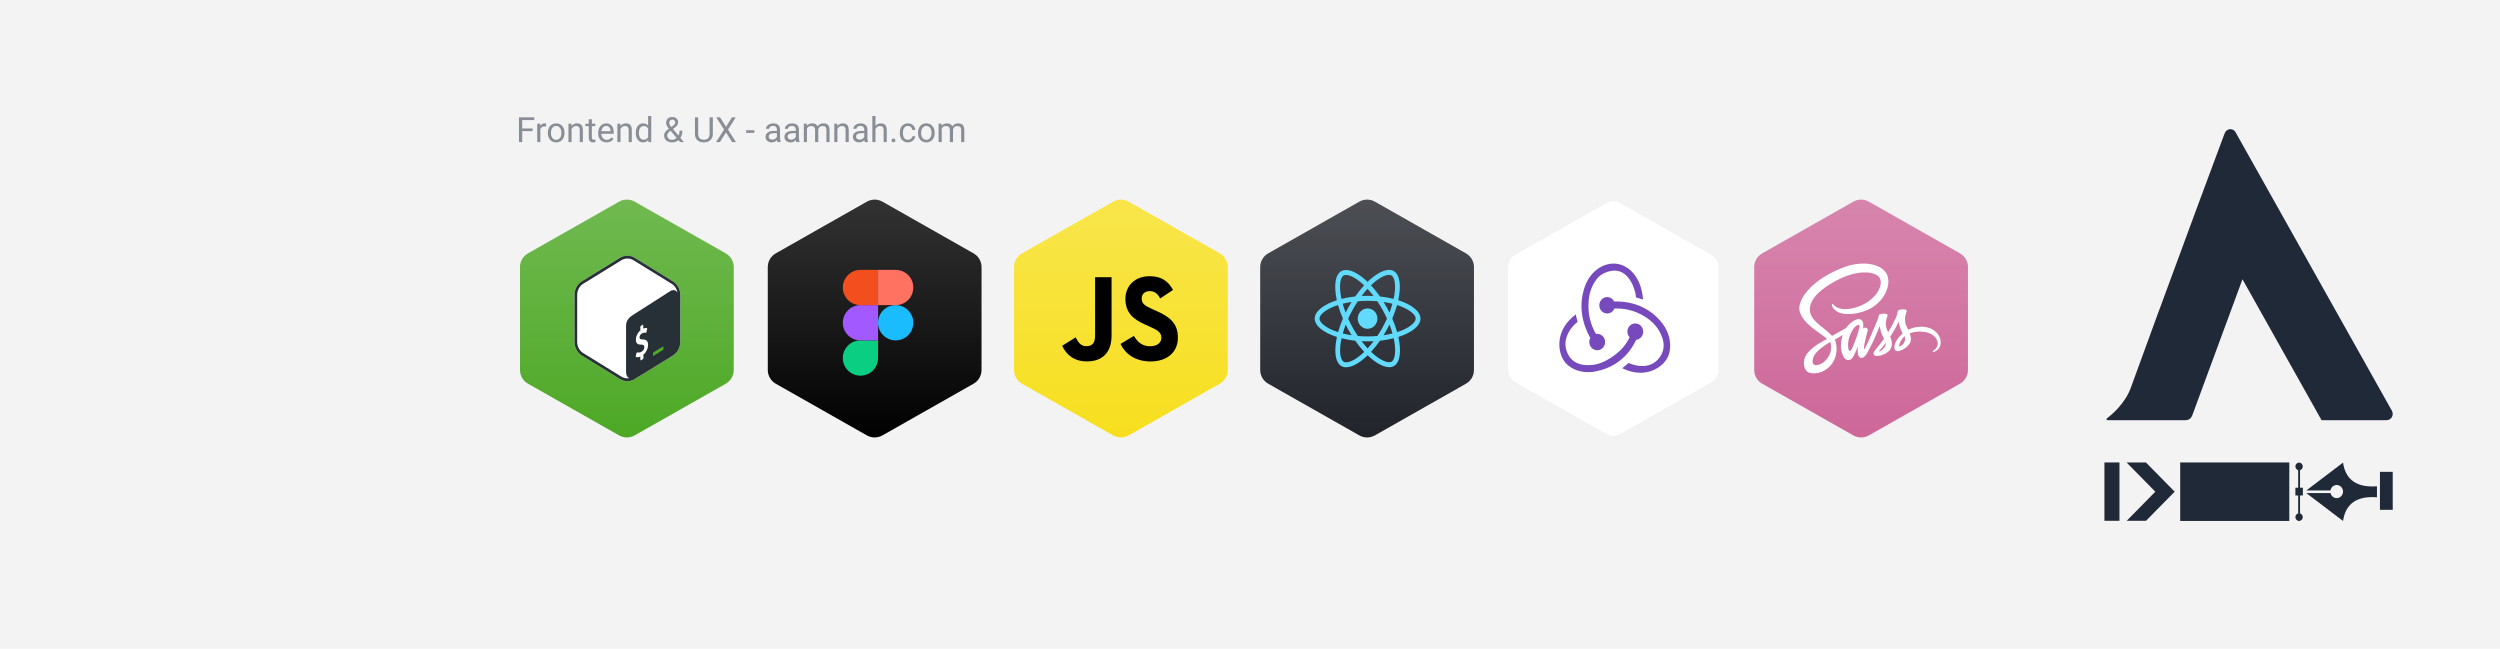 <svg width="1584" height="411" viewBox="0 0 1584 411" fill="none" xmlns="http://www.w3.org/2000/svg">
<g clip-path="url(#clip0)">
<rect width="1584" height="411" fill="#F3F3F3"/>
<path d="M1342.9 293.008H1333.37V329.975H1342.9V293.008Z" fill="#202938"/>
<path d="M1377.87 311.53L1371.74 317.757L1359.71 329.974H1347.47L1365.61 311.536L1347.47 293.086V293.009H1359.64L1371.75 305.309L1377.87 311.53Z" fill="#202938"/>
<path d="M1484.54 293.105L1461.28 310.772H1476.58C1476.74 309.742 1477.27 308.813 1478.07 308.172C1478.86 307.53 1479.86 307.221 1480.86 307.307C1481.86 307.392 1482.8 307.866 1483.48 308.633C1484.16 309.401 1484.54 310.407 1484.54 311.451C1484.55 311.498 1484.54 311.545 1484.54 311.591C1484.51 312.599 1484.12 313.562 1483.46 314.299C1482.8 315.037 1481.9 315.499 1480.93 315.599C1479.96 315.699 1478.99 315.431 1478.2 314.844C1477.41 314.257 1476.85 313.391 1476.63 312.409H1461.28L1484.54 330.076C1486.21 318.821 1493.66 314.146 1506.04 315.071V308.113C1493.66 309.034 1486.21 304.359 1484.54 293.105Z" fill="#202938"/>
<path d="M1507.93 298.962V323.028H1516.03V298.962H1507.93Z" fill="#202938"/>
<path d="M1457.31 295.083H1456.13V327.651H1457.31V295.083Z" fill="#202938"/>
<path d="M1456.69 330.072C1457.98 330.072 1459.02 328.988 1459.02 327.65C1459.02 326.313 1457.98 325.229 1456.69 325.229C1455.4 325.229 1454.36 326.313 1454.36 327.65C1454.36 328.988 1455.4 330.072 1456.69 330.072Z" fill="#202938"/>
<path d="M1456.69 297.953C1457.98 297.953 1459.02 296.869 1459.02 295.531C1459.02 294.194 1457.98 293.11 1456.69 293.11C1455.4 293.11 1454.36 294.194 1454.36 295.531C1454.36 296.869 1455.4 297.953 1456.69 297.953Z" fill="#202938"/>
<path d="M1459.09 309.022H1454.36V313.93H1459.09V309.022Z" fill="#202938"/>
<path d="M1450.51 293.007H1381.37V330.073H1450.51V293.007Z" fill="#202938"/>
<path d="M1515.5 260.244L1439.83 125.447L1436.84 120.11L1433.04 113.332L1416.47 83.825C1416.01 82.987 1415.26 82.356 1414.37 82.05C1413.49 81.745 1412.53 81.787 1411.67 82.169L1411.66 82.165L1411.66 82.174C1411.19 82.379 1410.76 82.682 1410.4 83.065C1410.05 83.449 1409.77 83.904 1409.59 84.402L1409.45 84.796C1409.41 84.834 1409.38 84.88 1409.36 84.931C1404.64 97.531 1399.11 112.408 1393.35 127.952L1393.34 127.969C1374.72 178.213 1353.72 235.432 1350.23 245.304C1346.68 255.377 1338.41 262.451 1334.93 265.084C1334.83 265.162 1334.75 265.271 1334.71 265.397C1334.68 265.523 1334.68 265.659 1334.71 265.785C1334.75 265.911 1334.83 266.02 1334.93 266.098C1335.04 266.176 1335.16 266.218 1335.29 266.219H1384.85C1385.75 266.219 1386.63 265.936 1387.36 265.408C1388.1 264.88 1388.67 264.131 1388.99 263.261L1420.83 176.951V176.954L1470.93 266.218H1512.19C1512.86 266.218 1513.53 266.034 1514.11 265.684C1514.69 265.335 1515.18 264.831 1515.51 264.226C1515.85 263.62 1516.02 262.933 1516.02 262.234C1516.02 261.535 1515.84 260.849 1515.5 260.244Z" fill="#202938"/>
<g filter="url(#filter0_d)">
<path d="M1017.5 124.235C1020.4 122.585 1023.96 122.585 1026.87 124.235L1084.58 156.977C1087.56 158.665 1089.39 161.82 1089.39 165.24V230.425C1089.39 233.844 1087.56 237 1084.58 238.688L1026.87 271.43C1023.96 273.08 1020.4 273.08 1017.5 271.43L959.787 238.688C956.813 237 954.975 233.844 954.975 230.425V165.24C954.975 161.82 956.813 158.665 959.787 156.977L1017.5 124.235Z" fill="white"/>
<path d="M1017.5 124.235C1020.4 122.585 1023.96 122.585 1026.87 124.235L1084.58 156.977C1087.56 158.665 1089.39 161.82 1089.39 165.24V230.425C1089.39 233.844 1087.56 237 1084.58 238.688L1026.87 271.43C1023.96 273.08 1020.4 273.08 1017.5 271.43L959.787 238.688C956.813 237 954.975 233.844 954.975 230.425V165.24C954.975 161.82 956.813 158.665 959.787 156.977L1017.5 124.235Z" fill="url(#paint0_linear)" fill-opacity="0.2"/>
<path d="M1017.5 124.235C1020.4 122.585 1023.96 122.585 1026.87 124.235L1084.58 156.977C1087.56 158.665 1089.39 161.82 1089.39 165.24V230.425C1089.39 233.844 1087.56 237 1084.58 238.688L1026.87 271.43C1023.96 273.08 1020.4 273.08 1017.5 271.43L959.787 238.688C956.813 237 954.975 233.844 954.975 230.425V165.24C954.975 161.82 956.813 158.665 959.787 156.977L1017.5 124.235Z" stroke="#F2F2F2"/>
<path d="M1036.65 211.317C1039.24 211.038 1041.21 208.72 1041.12 205.938C1041.03 203.156 1038.8 200.93 1036.12 200.93H1035.94C1033.17 201.023 1031.02 203.434 1031.11 206.309C1031.2 207.7 1031.74 208.905 1032.54 209.74C1029.5 215.954 1024.86 220.498 1017.89 224.3C1013.15 226.897 1008.24 227.824 1003.32 227.175C999.303 226.618 996.176 224.764 994.21 221.703C991.35 217.159 991.082 212.244 993.495 207.329C995.193 203.805 997.873 201.208 999.571 199.91C999.214 198.704 998.677 196.664 998.409 195.18C985.453 204.918 986.793 218.086 990.725 224.3C993.674 228.937 999.66 231.812 1006.27 231.812C1008.06 231.812 1009.85 231.626 1011.63 231.163C1023.07 228.844 1031.74 221.796 1036.65 211.317Z" fill="#764ABC"/>
<path d="M1052.38 199.817C1045.59 191.563 1035.58 187.019 1024.14 187.019H1022.71C1021.91 185.35 1020.21 184.237 1018.34 184.237H1018.16C1015.39 184.33 1013.24 186.741 1013.33 189.616C1013.42 192.398 1015.65 194.624 1018.34 194.624H1018.51C1020.48 194.531 1022.18 193.233 1022.89 191.471H1024.5C1031.29 191.471 1037.72 193.511 1043.53 197.499C1048 200.559 1051.22 204.547 1053 209.369C1054.52 213.264 1054.43 217.066 1052.83 220.312C1050.32 225.227 1046.12 227.917 1040.58 227.917C1037.01 227.917 1033.61 226.804 1031.83 225.969C1030.84 226.897 1029.06 228.38 1027.81 229.308C1031.65 231.163 1035.58 232.183 1039.33 232.183C1047.91 232.183 1054.26 227.268 1056.67 222.352C1059.26 216.974 1059.08 207.7 1052.38 199.817Z" fill="#764ABC"/>
<path d="M1006.99 212.893C1007.08 215.675 1009.31 217.901 1011.99 217.901H1012.17C1014.94 217.808 1017.08 215.397 1016.99 212.522C1016.91 209.74 1014.67 207.514 1011.99 207.514H1011.81C1011.63 207.514 1011.37 207.514 1011.19 207.607C1007.52 201.301 1006 194.438 1006.54 187.019C1006.9 181.455 1008.69 176.633 1011.81 172.645C1014.4 169.213 1019.41 167.544 1022.8 167.451C1032.27 167.266 1036.3 179.507 1036.56 184.423C1037.72 184.701 1039.69 185.35 1041.03 185.814C1039.96 170.79 1031.02 163 1022.45 163C1014.4 163 1006.99 169.028 1004.04 177.931C999.928 189.801 1002.61 201.208 1007.61 210.204C1007.17 210.853 1006.9 211.873 1006.99 212.893Z" fill="#764ABC"/>
</g>
<g filter="url(#filter1_d)">
<path d="M705.25 123.8C708.31 122.063 712.058 122.063 715.119 123.8L772.829 156.542C775.959 158.319 777.894 161.64 777.894 165.24V230.425C777.894 234.024 775.959 237.346 772.829 239.122L715.119 271.865C712.058 273.602 708.31 273.602 705.25 271.865L647.54 239.122C644.409 237.346 642.475 234.024 642.475 230.425V165.24C642.475 161.64 644.409 158.319 647.54 156.542L705.25 123.8Z" fill="#F7DF1E"/>
<path d="M705.25 123.8C708.31 122.063 712.058 122.063 715.119 123.8L772.829 156.542C775.959 158.319 777.894 161.64 777.894 165.24V230.425C777.894 234.024 775.959 237.346 772.829 239.122L715.119 271.865C712.058 273.602 708.31 273.602 705.25 271.865L647.54 239.122C644.409 237.346 642.475 234.024 642.475 230.425V165.24C642.475 161.64 644.409 158.319 647.54 156.542L705.25 123.8Z" fill="url(#paint1_linear)" fill-opacity="0.2"/>
<path d="M718.433 208.804C720.673 212.601 723.588 215.392 728.744 215.392C733.075 215.392 735.842 213.145 735.842 210.041C735.842 206.321 732.999 205.004 728.232 202.839L725.619 201.676C718.076 198.341 713.065 194.163 713.065 185.33C713.065 177.194 719.038 171 728.373 171C735.019 171 739.797 173.401 743.239 179.686L735.1 185.11C733.308 181.775 731.375 180.461 728.373 180.461C725.311 180.461 723.371 182.477 723.371 185.11C723.371 188.365 725.313 189.682 729.798 191.698L732.411 192.86C741.292 196.812 746.306 200.842 746.306 209.902C746.306 219.669 738.914 225.02 728.986 225.02C719.278 225.02 713.007 220.219 709.938 213.926L718.433 208.804ZM681.508 209.744C683.15 212.768 684.644 215.324 688.235 215.324C691.67 215.324 693.836 213.93 693.836 208.507V171.619H704.288V208.654C704.288 219.887 697.943 225 688.68 225C680.311 225 675.465 220.505 673 215.091L681.508 209.744Z" fill="black"/>
</g>
<g filter="url(#filter2_d)">
<path d="M1174.25 123.8C1177.31 122.063 1181.06 122.063 1184.12 123.8L1241.83 156.542C1244.96 158.319 1246.89 161.64 1246.89 165.24V230.425C1246.89 234.024 1244.96 237.346 1241.83 239.122L1184.12 271.865C1181.06 273.602 1177.31 273.602 1174.25 271.865L1116.54 239.122C1113.41 237.346 1111.47 234.024 1111.47 230.425V165.24C1111.47 161.64 1113.41 158.319 1116.54 156.542L1174.25 123.8Z" fill="#CD6799"/>
<path d="M1174.25 123.8C1177.31 122.063 1181.06 122.063 1184.12 123.8L1241.83 156.542C1244.96 158.319 1246.89 161.64 1246.89 165.24V230.425C1246.89 234.024 1244.96 237.346 1241.83 239.122L1184.12 271.865C1181.06 273.602 1177.31 273.602 1174.25 271.865L1116.54 239.122C1113.41 237.346 1111.47 234.024 1111.47 230.425V165.24C1111.47 161.64 1113.41 158.319 1116.54 156.542L1174.25 123.8Z" fill="url(#paint2_linear)" fill-opacity="0.2"/>
<path d="M1217.18 202.984C1214.05 203.001 1211.34 203.78 1209.06 204.932C1208.23 203.221 1207.39 201.696 1207.24 200.578C1207.08 199.274 1206.88 198.478 1207.08 196.919C1207.28 195.36 1208.16 193.141 1208.14 192.972C1208.13 192.802 1207.95 192.006 1206.15 191.989C1204.35 191.972 1202.79 192.345 1202.61 192.836C1202.43 193.328 1202.09 194.446 1201.86 195.598C1201.55 197.292 1198.26 203.339 1196.37 206.507C1195.77 205.271 1195.24 204.186 1195.13 203.322C1194.96 202.018 1194.77 201.222 1194.96 199.663C1195.16 198.105 1196.04 195.886 1196.03 195.716C1196.01 195.547 1195.83 194.751 1194.03 194.734C1192.23 194.717 1190.67 195.089 1190.49 195.581C1190.31 196.072 1190.12 197.224 1189.74 198.342C1189.37 199.46 1184.99 209.556 1183.85 212.165C1183.26 213.504 1182.75 214.571 1182.39 215.299C1182.39 215.299 1182.37 215.35 1182.33 215.435C1182.01 216.062 1181.83 216.4 1181.83 216.4C1181.83 216.4 1181.83 216.4 1181.83 216.417C1181.59 216.875 1181.33 217.298 1181.2 217.298C1181.1 217.298 1180.92 216.079 1181.23 214.418C1181.88 210.912 1183.44 205.457 1183.42 205.271C1183.42 205.169 1183.72 204.22 1182.41 203.729C1181.13 203.238 1180.67 204.051 1180.56 204.051C1180.44 204.051 1180.36 204.339 1180.36 204.339C1180.36 204.339 1181.79 198.206 1177.64 198.206C1175.06 198.206 1171.49 201.137 1169.72 203.78C1168.61 204.407 1166.23 205.745 1163.69 207.185C1162.73 207.744 1161.73 208.303 1160.8 208.828C1160.73 208.76 1160.67 208.676 1160.6 208.608C1155.59 203.068 1146.32 199.155 1146.72 191.718C1146.86 189.008 1147.76 181.893 1164.51 173.253C1178.3 166.223 1189.27 168.171 1191.17 172.491C1193.88 178.657 1185.29 190.109 1171.05 191.769C1165.61 192.396 1162.76 190.228 1162.04 189.414C1161.29 188.567 1161.17 188.517 1160.89 188.686C1160.44 188.94 1160.73 189.702 1160.89 190.143C1161.32 191.295 1163.07 193.328 1166.04 194.327C1168.65 195.208 1175.02 195.699 1182.73 192.616C1191.36 189.16 1198.11 179.555 1196.13 171.509C1194.15 163.343 1181.05 160.65 1168.65 165.207C1161.29 167.917 1153.3 172.186 1147.55 177.743C1140.72 184.349 1139.64 190.092 1140.09 192.498C1141.67 201.035 1153.05 206.592 1157.6 210.708C1157.37 210.844 1157.16 210.963 1156.98 211.064C1154.71 212.233 1146.03 216.926 1143.87 221.889C1141.41 227.513 1144.26 231.545 1146.14 232.087C1151.99 233.764 1158 230.749 1161.22 225.768C1164.45 220.788 1164.05 214.317 1162.56 211.352C1162.55 211.318 1162.53 211.284 1162.5 211.251C1163.09 210.895 1163.69 210.522 1164.28 210.166C1165.45 209.455 1166.59 208.794 1167.57 208.252C1167.02 209.828 1166.61 211.708 1166.41 214.418C1166.17 217.603 1167.43 221.737 1169.08 223.363C1169.82 224.074 1170.68 224.091 1171.24 224.091C1173.17 224.091 1174.04 222.431 1175.01 220.466C1176.19 218.061 1177.25 215.265 1177.25 215.265C1177.25 215.265 1175.92 222.821 1179.53 222.821C1180.84 222.821 1182.16 221.059 1182.75 220.161C1182.75 220.178 1182.75 220.178 1182.75 220.178C1182.75 220.178 1182.78 220.127 1182.85 220.009C1182.98 219.788 1183.06 219.653 1183.06 219.653C1183.06 219.653 1183.06 219.636 1183.06 219.619C1183.59 218.67 1184.76 216.519 1186.52 212.945C1188.78 208.337 1190.95 202.577 1190.95 202.577C1190.95 202.577 1191.15 203.983 1191.82 206.321C1192.21 207.693 1193.03 209.201 1193.69 210.658C1193.16 211.42 1192.84 211.843 1192.84 211.843C1192.84 211.843 1192.84 211.843 1192.85 211.86C1192.43 212.436 1191.97 213.063 1191.46 213.673C1189.68 215.875 1187.55 218.399 1187.25 219.128C1186.91 219.992 1186.99 220.619 1187.65 221.127C1188.12 221.499 1188.97 221.55 1189.84 221.499C1191.44 221.381 1192.57 220.974 1193.13 220.72C1194 220.398 1195.01 219.907 1195.96 219.179C1197.71 217.84 1198.78 215.926 1198.68 213.402C1198.63 212.013 1198.19 210.624 1197.65 209.319C1197.81 209.082 1197.96 208.845 1198.12 208.608C1200.89 204.424 1203.04 199.833 1203.04 199.833C1203.04 199.833 1203.23 201.239 1203.9 203.577C1204.23 204.762 1204.9 206.05 1205.49 207.303C1202.89 209.489 1201.28 212.03 1200.71 213.69C1199.68 216.773 1200.48 218.162 1202 218.484C1202.69 218.636 1203.67 218.298 1204.39 217.976C1205.31 217.671 1206.39 217.146 1207.42 216.366C1209.17 215.028 1210.86 213.165 1210.76 210.641C1210.71 209.489 1210.42 208.354 1210.01 207.253C1212.22 206.304 1215.07 205.779 1218.7 206.219C1226.5 207.168 1228.04 212.199 1227.74 214.317C1227.45 216.434 1225.81 217.586 1225.27 217.942C1224.73 218.298 1224.55 218.416 1224.6 218.67C1224.66 219.043 1224.92 219.026 1225.38 218.958C1226.02 218.84 1229.48 217.247 1229.62 213.351C1229.87 208.371 1225.28 202.933 1217.18 202.984ZM1157.06 223.956C1154.48 226.869 1150.88 227.971 1149.32 227.039C1147.65 226.039 1148.3 221.737 1151.48 218.653C1153.41 216.773 1155.9 215.028 1157.55 213.961C1157.93 213.724 1158.49 213.385 1159.16 212.961C1159.27 212.894 1159.34 212.86 1159.34 212.86C1159.47 212.775 1159.6 212.69 1159.73 212.606C1160.89 217.01 1159.78 220.89 1157.06 223.956ZM1175.89 210.708C1174.99 212.978 1173.11 218.789 1171.96 218.467C1170.98 218.196 1170.37 213.792 1171.77 209.438C1172.47 207.253 1173.96 204.644 1174.83 203.627C1176.23 202.001 1177.79 201.459 1178.17 202.12C1178.64 202.984 1176.45 209.285 1175.89 210.708ZM1191.43 218.399C1191.05 218.603 1190.69 218.738 1190.53 218.636C1190.41 218.569 1190.69 218.298 1190.69 218.298C1190.69 218.298 1192.64 216.129 1193.41 215.147C1193.85 214.571 1194.37 213.893 1194.93 213.131C1194.93 213.199 1194.93 213.283 1194.93 213.351C1194.93 215.943 1192.51 217.688 1191.43 218.399ZM1203.41 215.57C1203.13 215.367 1203.18 214.689 1204.12 212.572C1204.48 211.742 1205.33 210.353 1206.78 209.014C1206.95 209.556 1207.06 210.082 1207.05 210.573C1207.03 213.842 1204.77 215.062 1203.41 215.57Z" fill="white"/>
</g>
<g filter="url(#filter3_d)">
<path d="M861.25 123.8C864.31 122.063 868.058 122.063 871.119 123.8L928.829 156.542C931.959 158.319 933.894 161.64 933.894 165.24V230.425C933.894 234.024 931.959 237.346 928.829 239.122L871.119 271.865C868.058 273.602 864.31 273.602 861.25 271.865L803.54 239.122C800.409 237.346 798.475 234.024 798.475 230.425V165.24C798.475 161.64 800.409 158.319 803.54 156.542L861.25 123.8Z" fill="#20232A"/>
<path d="M861.25 123.8C864.31 122.063 868.058 122.063 871.119 123.8L928.829 156.542C931.959 158.319 933.894 161.64 933.894 165.24V230.425C933.894 234.024 931.959 237.346 928.829 239.122L871.119 271.865C868.058 273.602 864.31 273.602 861.25 271.865L803.54 239.122C800.409 237.346 798.475 234.024 798.475 230.425V165.24C798.475 161.64 800.409 158.319 803.54 156.542L861.25 123.8Z" fill="url(#paint3_linear)" fill-opacity="0.2"/>
<path d="M900.015 197.861C900.015 193.271 894.456 188.92 885.932 186.223C887.899 177.24 887.025 170.093 883.173 167.805C882.285 167.268 881.247 167.014 880.113 167.014V170.164C880.741 170.164 881.247 170.291 881.67 170.531C883.528 171.633 884.334 175.827 883.705 181.223C883.555 182.55 883.309 183.949 883.009 185.375C880.331 184.697 877.408 184.175 874.335 183.836C872.491 181.223 870.578 178.85 868.652 176.774C873.105 172.494 877.285 170.15 880.126 170.15V167C876.37 167 871.452 169.768 866.48 174.57C861.508 169.797 856.591 167.056 852.834 167.056V170.206C855.662 170.206 859.855 172.537 864.308 176.788C862.396 178.864 860.484 181.223 858.667 183.836C855.58 184.175 852.656 184.697 849.979 185.389C849.665 183.977 849.433 182.607 849.269 181.293C848.627 175.898 849.419 171.703 851.263 170.587C851.673 170.333 852.206 170.22 852.834 170.22V167.071C851.687 167.071 850.649 167.325 849.747 167.862C845.909 170.15 845.048 177.282 847.029 186.237C838.532 188.949 833 193.285 833 197.861C833 202.451 838.56 206.801 847.083 209.499C845.116 218.482 845.991 225.629 849.843 227.917C850.73 228.453 851.769 228.708 852.916 228.708C856.672 228.708 861.59 225.939 866.562 221.137C871.534 225.911 876.452 228.651 880.208 228.651C881.356 228.651 882.394 228.397 883.296 227.86C887.134 225.572 887.994 218.439 886.014 209.485C894.483 206.787 900.015 202.437 900.015 197.861ZM882.23 188.44C881.725 190.262 881.096 192.141 880.386 194.019C879.826 192.889 879.239 191.759 878.597 190.629C877.968 189.499 877.299 188.398 876.63 187.324C878.569 187.621 880.441 187.988 882.23 188.44ZM875.974 203.482C874.908 205.389 873.816 207.197 872.682 208.878C870.646 209.061 868.584 209.16 866.508 209.16C864.445 209.16 862.382 209.061 860.361 208.892C859.227 207.211 858.12 205.417 857.055 203.525C856.017 201.674 855.074 199.796 854.214 197.903C855.061 196.011 856.017 194.118 857.041 192.268C858.107 190.361 859.2 188.553 860.333 186.872C862.369 186.689 864.431 186.59 866.508 186.59C868.57 186.59 870.633 186.689 872.654 186.858C873.788 188.539 874.895 190.333 875.96 192.225C876.998 194.076 877.941 195.954 878.801 197.847C877.941 199.739 876.998 201.632 875.974 203.482ZM880.386 201.646C881.124 203.539 881.752 205.431 882.271 207.267C880.482 207.719 878.597 208.101 876.643 208.397C877.312 207.31 877.982 206.194 878.61 205.05C879.239 203.92 879.826 202.776 880.386 201.646ZM866.535 216.716C865.265 215.36 863.994 213.849 862.737 212.197C863.967 212.253 865.224 212.296 866.494 212.296C867.778 212.296 869.048 212.267 870.291 212.197C869.062 213.849 867.792 215.36 866.535 216.716ZM856.372 208.397C854.432 208.101 852.561 207.734 850.771 207.282C851.277 205.46 851.905 203.581 852.616 201.703C853.176 202.832 853.763 203.962 854.405 205.092C855.047 206.222 855.703 207.324 856.372 208.397ZM866.467 179.005C867.737 180.361 869.007 181.873 870.264 183.525C869.035 183.469 867.778 183.426 866.508 183.426C865.224 183.426 863.953 183.454 862.71 183.525C863.94 181.873 865.21 180.361 866.467 179.005ZM856.358 187.324C855.689 188.412 855.02 189.528 854.391 190.672C853.763 191.802 853.176 192.932 852.616 194.062C851.878 192.169 851.25 190.276 850.73 188.44C852.52 188.002 854.405 187.621 856.358 187.324ZM843.996 205.008C839.161 202.875 836.032 200.078 836.032 197.861C836.032 195.643 839.161 192.833 843.996 190.714C845.171 190.192 846.455 189.725 847.78 189.288C848.559 192.056 849.583 194.937 850.853 197.889C849.597 200.827 848.586 203.694 847.821 206.448C846.469 206.01 845.185 205.53 843.996 205.008ZM851.345 225.191C849.487 224.089 848.681 219.894 849.31 214.499C849.46 213.171 849.706 211.773 850.006 210.346C852.684 211.024 855.607 211.547 858.68 211.886C860.525 214.499 862.437 216.872 864.363 218.948C859.91 223.227 855.73 225.572 852.889 225.572C852.274 225.558 851.755 225.431 851.345 225.191ZM883.746 214.428C884.388 219.824 883.596 224.018 881.752 225.134C881.342 225.388 880.809 225.501 880.181 225.501C877.353 225.501 873.16 223.171 868.707 218.92C870.619 216.843 872.532 214.485 874.348 211.872C877.435 211.533 880.359 211.01 883.036 210.318C883.35 211.745 883.596 213.115 883.746 214.428ZM889.005 205.008C887.831 205.53 886.547 205.996 885.222 206.434C884.443 203.666 883.418 200.785 882.148 197.833C883.405 194.895 884.416 192.028 885.181 189.273C886.533 189.711 887.817 190.192 889.019 190.714C893.855 192.847 896.983 195.643 896.983 197.861C896.969 200.078 893.841 202.889 889.005 205.008Z" fill="#61DAFB"/>
<path d="M866.494 204.316C869.942 204.316 872.736 201.426 872.736 197.861C872.736 194.296 869.942 191.406 866.494 191.406C863.046 191.406 860.251 194.296 860.251 197.861C860.251 201.426 863.046 204.316 866.494 204.316Z" fill="#61DAFB"/>
</g>
<g filter="url(#filter4_d)">
<path d="M392.25 123.8C395.31 122.063 399.058 122.063 402.119 123.8L459.829 156.542C462.959 158.319 464.894 161.64 464.894 165.24V230.425C464.894 234.024 462.959 237.346 459.829 239.122L402.119 271.865C399.058 273.602 395.31 273.602 392.25 271.865L334.54 239.122C331.409 237.346 329.475 234.024 329.475 230.425V165.24C329.475 161.64 331.409 158.319 334.54 156.542L392.25 123.8Z" fill="#4DA825"/>
<path d="M392.25 123.8C395.31 122.063 399.058 122.063 402.119 123.8L459.829 156.542C462.959 158.319 464.894 161.64 464.894 165.24V230.425C464.894 234.024 462.959 237.346 459.829 239.122L402.119 271.865C399.058 273.602 395.31 273.602 392.25 271.865L334.54 239.122C331.409 237.346 329.475 234.024 329.475 230.425V165.24C329.475 161.64 331.409 158.319 334.54 156.542L392.25 123.8Z" fill="url(#paint4_linear)" fill-opacity="0.2"/>
<path d="M426.348 174.241L402.175 159.337C399.303 157.567 395.742 157.567 392.84 159.337L368.667 174.241C365.795 176.011 364 179.302 364 182.873V212.651C364 216.191 365.765 219.482 368.667 221.283L392.84 236.187C394.276 237.088 395.892 237.522 397.508 237.522C399.123 237.522 400.739 237.088 402.175 236.187L426.348 221.283C429.22 219.513 431.015 216.222 431.015 212.651V182.873C431.015 179.302 429.25 176.011 426.348 174.241Z" fill="white"/>
<path d="M426.348 174.24L402.175 159.335C400.739 158.435 399.123 158 397.508 158C395.892 158 394.276 158.435 392.84 159.335L368.667 174.24C365.795 176.009 364 179.301 364 182.872V212.649C364 216.189 365.765 219.48 368.667 221.281L392.84 236.186C394.276 237.086 395.892 237.521 397.508 237.521C399.123 237.521 400.739 237.086 402.175 236.186L426.348 221.281C429.22 219.511 431.015 216.22 431.015 212.649V182.872C431.015 179.301 429.25 176.009 426.348 174.24ZM393.708 234.633L369.535 219.729C367.171 218.269 365.705 215.568 365.705 212.649V182.872C365.705 179.953 367.171 177.22 369.535 175.792L393.708 160.888C394.875 160.174 396.191 159.801 397.537 159.801C398.884 159.801 400.2 160.174 401.367 160.888L425.54 175.792C427.545 177.034 428.891 179.146 429.25 181.536C428.442 179.767 426.647 179.27 424.523 180.543L401.636 195.168C398.794 196.907 396.67 198.832 396.67 202.403V231.652C396.67 233.795 397.508 235.161 398.764 235.565C398.345 235.627 397.926 235.689 397.508 235.689C396.191 235.72 394.845 235.347 393.708 234.633Z" fill="#283037"/>
<path d="M420.035 215.537L414.022 219.263C413.872 219.356 413.753 219.48 413.753 219.667V221.312C413.753 221.499 413.872 221.592 414.052 221.499L420.155 217.648C420.305 217.555 420.335 217.369 420.335 217.183V215.754C420.305 215.506 420.185 215.444 420.035 215.537Z" fill="#4DA825"/>
<path d="M407.201 201.75C407.41 201.657 407.56 201.781 407.56 202.029L407.59 204.203C408.457 203.83 409.205 203.737 409.893 203.923C410.043 203.955 410.103 204.172 410.043 204.42L409.594 206.345C409.564 206.501 409.475 206.625 409.385 206.718C409.355 206.749 409.295 206.78 409.265 206.811C409.205 206.842 409.146 206.842 409.086 206.842C408.787 206.78 408.039 206.594 406.842 207.215C405.615 207.867 405.196 208.985 405.196 209.792C405.196 210.786 405.705 211.065 407.38 211.096C409.624 211.127 410.582 212.152 410.611 214.481C410.641 216.778 409.445 219.231 407.65 220.753L407.68 222.895C407.68 223.144 407.53 223.454 407.321 223.548L406.094 224.293C405.885 224.386 405.735 224.262 405.735 224.013L405.705 221.902C404.658 222.368 403.611 222.461 402.923 222.181C402.803 222.119 402.743 221.933 402.803 221.716L403.252 219.79C403.282 219.635 403.371 219.48 403.461 219.387C403.491 219.356 403.551 219.325 403.581 219.294C403.641 219.263 403.73 219.263 403.79 219.263C404.508 219.511 405.466 219.387 406.363 218.921C407.5 218.331 408.278 217.12 408.248 215.909C408.248 214.822 407.68 214.357 406.303 214.357C404.538 214.357 402.923 214.015 402.893 211.314C402.863 209.109 403.97 206.811 405.735 205.352L405.705 203.178C405.705 202.899 405.855 202.619 406.064 202.526L407.201 201.75Z" fill="white"/>
</g>
<g filter="url(#filter5_d)">
<path d="M549.25 123.8C552.31 122.063 556.058 122.063 559.119 123.8L616.829 156.542C619.959 158.319 621.894 161.64 621.894 165.24V230.425C621.894 234.024 619.959 237.346 616.829 239.122L559.119 271.865C556.058 273.602 552.31 273.602 549.25 271.865L491.54 239.122C488.409 237.346 486.475 234.024 486.475 230.425V165.24C486.475 161.64 488.409 158.319 491.54 156.542L549.25 123.8Z" fill="black"/>
<path d="M549.25 123.8C552.31 122.063 556.058 122.063 559.119 123.8L616.829 156.542C619.959 158.319 621.894 161.64 621.894 165.24V230.425C621.894 234.024 619.959 237.346 616.829 239.122L559.119 271.865C556.058 273.602 552.31 273.602 549.25 271.865L491.54 239.122C488.409 237.346 486.475 234.024 486.475 230.425V165.24C486.475 161.64 488.409 158.319 491.54 156.542L549.25 123.8Z" fill="url(#paint5_linear)" fill-opacity="0.2"/>
<g clip-path="url(#clip1)">
<path d="M545.171 234.015C551.336 234.015 556.338 229.011 556.338 222.846V211.677H545.171C539.007 211.677 534.005 216.681 534.005 222.846C534.005 229.011 539.007 234.015 545.171 234.015Z" fill="#0ACF83"/>
<path d="M534.005 200.508C534.005 194.342 539.007 189.338 545.171 189.338H556.338V211.677H545.171C539.007 211.677 534.005 206.673 534.005 200.508Z" fill="#A259FF"/>
<path d="M534.008 178.169C534.008 172.004 539.011 167 545.175 167H556.342V189.338H545.175C539.011 189.338 534.008 184.335 534.008 178.169Z" fill="#F24E1E"/>
<path d="M556.338 167H567.505C573.669 167 578.672 172.004 578.672 178.169C578.672 184.335 573.669 189.338 567.505 189.338H556.338V167Z" fill="#FF7262"/>
<path d="M578.672 200.508C578.672 206.673 573.669 211.677 567.505 211.677C561.341 211.677 556.338 206.673 556.338 200.508C556.338 194.342 561.341 189.338 567.505 189.338C573.669 189.338 578.672 194.342 578.672 200.508Z" fill="#1ABCFE"/>
</g>
</g>
<path d="M337.441 83.093H330.878V90H328.815V74.359H338.505V76.057H330.878V81.406H337.441V83.093ZM346.003 80.16C345.702 80.11 345.376 80.085 345.025 80.085C343.722 80.085 342.838 80.64 342.372 81.75V90H340.385V78.377H342.318L342.351 79.72C343.002 78.681 343.926 78.162 345.122 78.162C345.509 78.162 345.802 78.212 346.003 78.312V80.16ZM347.099 84.081C347.099 82.942 347.321 81.918 347.765 81.009C348.216 80.099 348.839 79.397 349.634 78.903C350.436 78.409 351.349 78.162 352.373 78.162C353.956 78.162 355.234 78.71 356.208 79.806C357.189 80.901 357.68 82.359 357.68 84.178V84.317C357.68 85.449 357.461 86.466 357.024 87.368C356.595 88.263 355.975 88.962 355.166 89.463C354.364 89.964 353.44 90.215 352.395 90.215C350.819 90.215 349.541 89.667 348.56 88.571C347.586 87.476 347.099 86.025 347.099 84.221V84.081ZM349.097 84.317C349.097 85.606 349.394 86.641 349.988 87.422C350.59 88.203 351.392 88.593 352.395 88.593C353.404 88.593 354.206 88.199 354.801 87.411C355.395 86.616 355.692 85.506 355.692 84.081C355.692 82.806 355.388 81.775 354.779 80.987C354.178 80.192 353.376 79.795 352.373 79.795C351.392 79.795 350.601 80.185 349.999 80.966C349.397 81.746 349.097 82.864 349.097 84.317ZM362.052 78.377L362.116 79.838C363.004 78.721 364.164 78.162 365.597 78.162C368.053 78.162 369.292 79.548 369.313 82.319V90H367.326V82.309C367.319 81.471 367.126 80.851 366.746 80.45C366.374 80.049 365.79 79.849 364.995 79.849C364.351 79.849 363.785 80.02 363.298 80.364C362.811 80.708 362.431 81.159 362.159 81.718V90H360.172V78.377H362.052ZM375.007 75.562V78.377H377.177V79.913H375.007V87.121C375.007 87.587 375.104 87.938 375.297 88.174C375.49 88.403 375.82 88.518 376.285 88.518C376.514 88.518 376.829 88.475 377.23 88.389V90C376.708 90.143 376.199 90.215 375.705 90.215C374.817 90.215 374.147 89.946 373.696 89.409C373.245 88.872 373.02 88.109 373.02 87.121V79.913H370.903V78.377H373.02V75.562H375.007ZM384.331 90.215C382.756 90.215 381.474 89.699 380.485 88.668C379.497 87.63 379.003 86.244 379.003 84.511V84.145C379.003 82.993 379.221 81.965 379.658 81.062C380.102 80.153 380.718 79.444 381.506 78.936C382.301 78.42 383.16 78.162 384.084 78.162C385.595 78.162 386.77 78.66 387.607 79.655C388.445 80.651 388.864 82.076 388.864 83.931V84.758H380.99C381.019 85.904 381.352 86.831 381.989 87.54C382.634 88.242 383.45 88.593 384.438 88.593C385.14 88.593 385.735 88.45 386.222 88.163C386.709 87.877 387.135 87.497 387.5 87.024L388.714 87.97C387.74 89.466 386.279 90.215 384.331 90.215ZM384.084 79.795C383.282 79.795 382.609 80.088 382.064 80.676C381.52 81.256 381.184 82.072 381.055 83.125H386.877V82.975C386.82 81.965 386.548 81.184 386.061 80.633C385.574 80.074 384.915 79.795 384.084 79.795ZM393.054 78.377L393.118 79.838C394.006 78.721 395.166 78.162 396.599 78.162C399.055 78.162 400.294 79.548 400.315 82.319V90H398.328V82.309C398.321 81.471 398.128 80.851 397.748 80.45C397.376 80.049 396.792 79.849 395.997 79.849C395.353 79.849 394.787 80.02 394.3 80.364C393.813 80.708 393.433 81.159 393.161 81.718V90H391.174V78.377H393.054ZM402.829 84.092C402.829 82.309 403.252 80.876 404.097 79.795C404.942 78.706 406.048 78.162 407.416 78.162C408.777 78.162 409.854 78.628 410.649 79.559V73.5H412.637V90H410.811L410.714 88.754C409.919 89.728 408.812 90.215 407.395 90.215C406.048 90.215 404.949 89.663 404.097 88.561C403.252 87.458 402.829 86.018 402.829 84.242V84.092ZM404.816 84.317C404.816 85.635 405.089 86.666 405.633 87.411C406.177 88.156 406.929 88.528 407.889 88.528C409.149 88.528 410.069 87.963 410.649 86.831V81.492C410.055 80.397 409.142 79.849 407.91 79.849C406.936 79.849 406.177 80.225 405.633 80.977C405.089 81.728 404.816 82.842 404.816 84.317ZM420.769 85.8C420.769 85.048 420.976 84.357 421.392 83.727C421.814 83.096 422.616 82.362 423.798 81.524C423.103 80.679 422.638 79.999 422.401 79.483C422.165 78.968 422.047 78.456 422.047 77.947C422.047 76.758 422.398 75.828 423.1 75.154C423.801 74.481 424.754 74.144 425.957 74.144C427.031 74.144 427.919 74.46 428.621 75.09C429.323 75.713 429.674 76.501 429.674 77.453C429.674 78.083 429.513 78.667 429.19 79.204C428.875 79.734 428.32 80.293 427.525 80.88L426.376 81.728L429.856 85.886C430.343 84.955 430.587 83.92 430.587 82.781H432.381C432.381 84.607 431.94 86.122 431.06 87.325L433.294 90H430.909L429.867 88.765C429.337 89.237 428.714 89.599 427.998 89.85C427.289 90.093 426.566 90.215 425.828 90.215C424.303 90.215 423.078 89.81 422.154 89.001C421.23 88.192 420.769 87.125 420.769 85.8ZM425.828 88.593C426.881 88.593 427.844 88.192 428.718 87.39L424.904 82.824L424.55 83.082C423.354 83.963 422.756 84.869 422.756 85.8C422.756 86.645 423.028 87.322 423.572 87.83C424.124 88.338 424.876 88.593 425.828 88.593ZM424.034 77.883C424.034 78.57 424.457 79.43 425.302 80.461L426.569 79.569C427.056 79.226 427.389 78.9 427.568 78.592C427.747 78.277 427.837 77.897 427.837 77.453C427.837 76.973 427.658 76.576 427.3 76.261C426.942 75.939 426.491 75.777 425.946 75.777C425.359 75.777 424.894 75.978 424.55 76.379C424.206 76.773 424.034 77.274 424.034 77.883ZM451.652 74.359V84.994C451.645 86.469 451.18 87.676 450.256 88.614C449.339 89.552 448.093 90.079 446.518 90.193L445.97 90.215C444.258 90.215 442.894 89.753 441.877 88.829C440.86 87.905 440.344 86.634 440.33 85.016V74.359H442.371V84.951C442.371 86.083 442.683 86.963 443.306 87.594C443.929 88.217 444.817 88.528 445.97 88.528C447.137 88.528 448.029 88.217 448.645 87.594C449.268 86.971 449.579 86.093 449.579 84.962V74.359H451.652ZM460.01 80.353L463.759 74.359H466.187L461.245 82.115L466.305 90H463.855L460.01 83.898L456.143 90H453.704L458.774 82.115L453.822 74.359H456.239L460.01 80.353ZM477.981 84.167H472.739V82.545H477.981V84.167ZM492.559 90C492.444 89.771 492.351 89.363 492.279 88.775C491.355 89.735 490.253 90.215 488.971 90.215C487.825 90.215 486.883 89.893 486.146 89.248C485.415 88.596 485.05 87.773 485.05 86.777C485.05 85.567 485.508 84.629 486.425 83.963C487.349 83.29 488.645 82.953 490.313 82.953H492.247V82.04C492.247 81.345 492.039 80.794 491.624 80.386C491.209 79.97 490.596 79.763 489.787 79.763C489.078 79.763 488.484 79.942 488.004 80.3C487.524 80.658 487.284 81.091 487.284 81.6H485.286C485.286 81.019 485.49 80.461 485.898 79.924C486.314 79.38 486.872 78.95 487.574 78.635C488.283 78.32 489.06 78.162 489.905 78.162C491.244 78.162 492.294 78.499 493.053 79.172C493.812 79.838 494.206 80.758 494.234 81.933V87.282C494.234 88.349 494.37 89.198 494.643 89.828V90H492.559ZM489.261 88.485C489.884 88.485 490.475 88.324 491.033 88.002C491.592 87.68 491.996 87.261 492.247 86.745V84.36H490.689C488.255 84.36 487.037 85.073 487.037 86.498C487.037 87.121 487.245 87.608 487.66 87.959C488.076 88.31 488.609 88.485 489.261 88.485ZM504.525 90C504.411 89.771 504.318 89.363 504.246 88.775C503.322 89.735 502.219 90.215 500.938 90.215C499.792 90.215 498.85 89.893 498.112 89.248C497.382 88.596 497.017 87.773 497.017 86.777C497.017 85.567 497.475 84.629 498.392 83.963C499.315 83.29 500.612 82.953 502.28 82.953H504.214V82.04C504.214 81.345 504.006 80.794 503.591 80.386C503.175 79.97 502.563 79.763 501.754 79.763C501.045 79.763 500.451 79.942 499.971 80.3C499.491 80.658 499.251 81.091 499.251 81.6H497.253C497.253 81.019 497.457 80.461 497.865 79.924C498.281 79.38 498.839 78.95 499.541 78.635C500.25 78.32 501.027 78.162 501.872 78.162C503.211 78.162 504.26 78.499 505.02 79.172C505.779 79.838 506.173 80.758 506.201 81.933V87.282C506.201 88.349 506.337 89.198 506.609 89.828V90H504.525ZM501.228 88.485C501.851 88.485 502.441 88.324 503 88.002C503.559 87.68 503.963 87.261 504.214 86.745V84.36H502.656C500.221 84.36 499.004 85.073 499.004 86.498C499.004 87.121 499.212 87.608 499.627 87.959C500.042 88.31 500.576 88.485 501.228 88.485ZM511.186 78.377L511.239 79.666C512.091 78.663 513.241 78.162 514.688 78.162C516.313 78.162 517.42 78.785 518.007 80.031C518.394 79.473 518.895 79.022 519.511 78.678C520.134 78.334 520.868 78.162 521.713 78.162C524.262 78.162 525.559 79.512 525.602 82.212V90H523.614V82.33C523.614 81.499 523.424 80.88 523.045 80.472C522.665 80.056 522.028 79.849 521.133 79.849C520.395 79.849 519.783 80.071 519.296 80.515C518.809 80.951 518.526 81.542 518.447 82.287V90H516.449V82.384C516.449 80.694 515.622 79.849 513.968 79.849C512.664 79.849 511.773 80.404 511.293 81.514V90H509.306V78.377H511.186ZM530.489 78.377L530.554 79.838C531.442 78.721 532.602 78.162 534.034 78.162C536.491 78.162 537.729 79.548 537.751 82.319V90H535.764V82.309C535.757 81.471 535.563 80.851 535.184 80.45C534.811 80.049 534.228 79.849 533.433 79.849C532.788 79.849 532.222 80.02 531.735 80.364C531.248 80.708 530.869 81.159 530.597 81.718V90H528.609V78.377H530.489ZM547.924 90C547.809 89.771 547.716 89.363 547.645 88.775C546.721 89.735 545.618 90.215 544.336 90.215C543.19 90.215 542.248 89.893 541.511 89.248C540.78 88.596 540.415 87.773 540.415 86.777C540.415 85.567 540.873 84.629 541.79 83.963C542.714 83.29 544.01 82.953 545.679 82.953H547.612V82.04C547.612 81.345 547.405 80.794 546.989 80.386C546.574 79.97 545.962 79.763 545.152 79.763C544.443 79.763 543.849 79.942 543.369 80.3C542.889 80.658 542.649 81.091 542.649 81.6H540.651C540.651 81.019 540.855 80.461 541.264 79.924C541.679 79.38 542.238 78.95 542.939 78.635C543.648 78.32 544.425 78.162 545.271 78.162C546.61 78.162 547.659 78.499 548.418 79.172C549.177 79.838 549.571 80.758 549.6 81.933V87.282C549.6 88.349 549.736 89.198 550.008 89.828V90H547.924ZM544.626 88.485C545.249 88.485 545.84 88.324 546.398 88.002C546.957 87.68 547.362 87.261 547.612 86.745V84.36H546.055C543.62 84.36 542.402 85.073 542.402 86.498C542.402 87.121 542.61 87.608 543.025 87.959C543.441 88.31 543.974 88.485 544.626 88.485ZM554.702 79.784C555.583 78.703 556.729 78.162 558.14 78.162C560.596 78.162 561.835 79.548 561.856 82.319V90H559.869V82.309C559.862 81.471 559.669 80.851 559.289 80.45C558.917 80.049 558.333 79.849 557.538 79.849C556.894 79.849 556.328 80.02 555.841 80.364C555.354 80.708 554.974 81.159 554.702 81.718V90H552.715V73.5H554.702V79.784ZM564.875 88.958C564.875 88.614 564.975 88.328 565.176 88.099C565.383 87.87 565.691 87.755 566.1 87.755C566.508 87.755 566.816 87.87 567.023 88.099C567.238 88.328 567.346 88.614 567.346 88.958C567.346 89.287 567.238 89.563 567.023 89.785C566.816 90.007 566.508 90.118 566.1 90.118C565.691 90.118 565.383 90.007 565.176 89.785C564.975 89.563 564.875 89.287 564.875 88.958ZM575.295 88.593C576.004 88.593 576.623 88.378 577.153 87.948C577.683 87.519 577.977 86.981 578.034 86.337H579.914C579.878 87.003 579.649 87.637 579.227 88.238C578.804 88.84 578.238 89.32 577.529 89.678C576.827 90.036 576.083 90.215 575.295 90.215C573.712 90.215 572.452 89.689 571.514 88.636C570.583 87.576 570.117 86.129 570.117 84.296V83.963C570.117 82.831 570.325 81.825 570.74 80.944C571.156 80.064 571.75 79.38 572.523 78.893C573.304 78.406 574.224 78.162 575.284 78.162C576.588 78.162 577.669 78.552 578.528 79.333C579.395 80.114 579.857 81.127 579.914 82.373H578.034C577.977 81.621 577.69 81.005 577.175 80.525C576.666 80.038 576.036 79.795 575.284 79.795C574.274 79.795 573.49 80.16 572.932 80.891C572.38 81.614 572.104 82.663 572.104 84.038V84.414C572.104 85.753 572.38 86.784 572.932 87.508C573.483 88.231 574.271 88.593 575.295 88.593ZM581.622 84.081C581.622 82.942 581.844 81.918 582.288 81.009C582.739 80.099 583.362 79.397 584.157 78.903C584.959 78.409 585.872 78.162 586.896 78.162C588.479 78.162 589.757 78.71 590.731 79.806C591.713 80.901 592.203 82.359 592.203 84.178V84.317C592.203 85.449 591.985 86.466 591.548 87.368C591.118 88.263 590.499 88.962 589.689 89.463C588.887 89.964 587.964 90.215 586.918 90.215C585.342 90.215 584.064 89.667 583.083 88.571C582.109 87.476 581.622 86.025 581.622 84.221V84.081ZM583.62 84.317C583.62 85.606 583.917 86.641 584.512 87.422C585.113 88.203 585.915 88.593 586.918 88.593C587.928 88.593 588.73 88.199 589.324 87.411C589.919 86.616 590.216 85.506 590.216 84.081C590.216 82.806 589.911 81.775 589.303 80.987C588.701 80.192 587.899 79.795 586.896 79.795C585.915 79.795 585.124 80.185 584.522 80.966C583.921 81.746 583.62 82.864 583.62 84.317ZM596.564 78.377L596.618 79.666C597.47 78.663 598.62 78.162 600.066 78.162C601.692 78.162 602.799 78.785 603.386 80.031C603.772 79.473 604.274 79.022 604.89 78.678C605.513 78.334 606.247 78.162 607.092 78.162C609.641 78.162 610.938 79.512 610.98 82.212V90H608.993V82.33C608.993 81.499 608.803 80.88 608.424 80.472C608.044 80.056 607.407 79.849 606.512 79.849C605.774 79.849 605.162 80.071 604.675 80.515C604.188 80.951 603.905 81.542 603.826 82.287V90H601.828V82.384C601.828 80.694 601.001 79.849 599.347 79.849C598.043 79.849 597.152 80.404 596.672 81.514V90H594.685V78.377H596.564Z" fill="#202938" fill-opacity="0.5"/>
</g>
<defs>
<filter id="filter0_d" x="944.475" y="116.497" width="155.419" height="170.67" filterUnits="userSpaceOnUse" color-interpolation-filters="sRGB">
<feFlood flood-opacity="0" result="BackgroundImageFix"/>
<feColorMatrix in="SourceAlpha" type="matrix" values="0 0 0 0 0 0 0 0 0 0 0 0 0 0 0 0 0 0 127 0"/>
<feOffset dy="4"/>
<feGaussianBlur stdDeviation="5"/>
<feColorMatrix type="matrix" values="0 0 0 0 0.871 0 0 0 0 0.871 0 0 0 0 0.871 0 0 0 0.3 0"/>
<feBlend mode="normal" in2="BackgroundImageFix" result="effect1_dropShadow"/>
<feBlend mode="normal" in="SourceGraphic" in2="effect1_dropShadow" result="shape"/>
</filter>
<filter id="filter1_d" x="622.475" y="106.497" width="175.419" height="190.67" filterUnits="userSpaceOnUse" color-interpolation-filters="sRGB">
<feFlood flood-opacity="0" result="BackgroundImageFix"/>
<feColorMatrix in="SourceAlpha" type="matrix" values="0 0 0 0 0 0 0 0 0 0 0 0 0 0 0 0 0 0 127 0"/>
<feOffset dy="4"/>
<feGaussianBlur stdDeviation="10"/>
<feColorMatrix type="matrix" values="0 0 0 0 0.825 0 0 0 0 0.755 0 0 0 0 0.179 0 0 0 0.15 0"/>
<feBlend mode="normal" in2="BackgroundImageFix" result="effect1_dropShadow"/>
<feBlend mode="normal" in="SourceGraphic" in2="effect1_dropShadow" result="shape"/>
</filter>
<filter id="filter2_d" x="1091.47" y="106.497" width="175.419" height="190.67" filterUnits="userSpaceOnUse" color-interpolation-filters="sRGB">
<feFlood flood-opacity="0" result="BackgroundImageFix"/>
<feColorMatrix in="SourceAlpha" type="matrix" values="0 0 0 0 0 0 0 0 0 0 0 0 0 0 0 0 0 0 127 0"/>
<feOffset dy="4"/>
<feGaussianBlur stdDeviation="10"/>
<feColorMatrix type="matrix" values="0 0 0 0 0.767 0 0 0 0 0.409 0 0 0 0 0.586 0 0 0 0.1 0"/>
<feBlend mode="normal" in2="BackgroundImageFix" result="effect1_dropShadow"/>
<feBlend mode="normal" in="SourceGraphic" in2="effect1_dropShadow" result="shape"/>
</filter>
<filter id="filter3_d" x="778.475" y="106.497" width="175.419" height="190.67" filterUnits="userSpaceOnUse" color-interpolation-filters="sRGB">
<feFlood flood-opacity="0" result="BackgroundImageFix"/>
<feColorMatrix in="SourceAlpha" type="matrix" values="0 0 0 0 0 0 0 0 0 0 0 0 0 0 0 0 0 0 127 0"/>
<feOffset dy="4"/>
<feGaussianBlur stdDeviation="10"/>
<feColorMatrix type="matrix" values="0 0 0 0 0.155 0 0 0 0 0.162 0 0 0 0 0.188 0 0 0 0.1 0"/>
<feBlend mode="normal" in2="BackgroundImageFix" result="effect1_dropShadow"/>
<feBlend mode="normal" in="SourceGraphic" in2="effect1_dropShadow" result="shape"/>
</filter>
<filter id="filter4_d" x="309.475" y="106.497" width="175.419" height="190.67" filterUnits="userSpaceOnUse" color-interpolation-filters="sRGB">
<feFlood flood-opacity="0" result="BackgroundImageFix"/>
<feColorMatrix in="SourceAlpha" type="matrix" values="0 0 0 0 0 0 0 0 0 0 0 0 0 0 0 0 0 0 127 0"/>
<feOffset dy="4"/>
<feGaussianBlur stdDeviation="10"/>
<feColorMatrix type="matrix" values="0 0 0 0 0.465 0 0 0 0 0.604 0 0 0 0 0.405 0 0 0 0.25 0"/>
<feBlend mode="normal" in2="BackgroundImageFix" result="effect1_dropShadow"/>
<feBlend mode="normal" in="SourceGraphic" in2="effect1_dropShadow" result="shape"/>
</filter>
<filter id="filter5_d" x="466.475" y="106.497" width="175.419" height="190.67" filterUnits="userSpaceOnUse" color-interpolation-filters="sRGB">
<feFlood flood-opacity="0" result="BackgroundImageFix"/>
<feColorMatrix in="SourceAlpha" type="matrix" values="0 0 0 0 0 0 0 0 0 0 0 0 0 0 0 0 0 0 127 0"/>
<feOffset dy="4"/>
<feGaussianBlur stdDeviation="10"/>
<feColorMatrix type="matrix" values="0 0 0 0 0 0 0 0 0 0 0 0 0 0 0 0 0 0 0.05 0"/>
<feBlend mode="normal" in2="BackgroundImageFix" result="effect1_dropShadow"/>
<feBlend mode="normal" in="SourceGraphic" in2="effect1_dropShadow" result="shape"/>
</filter>
<linearGradient id="paint0_linear" x1="1022.18" y1="121" x2="1022.18" y2="274.665" gradientUnits="userSpaceOnUse">
<stop stop-color="white"/>
<stop offset="1" stop-color="white" stop-opacity="0"/>
</linearGradient>
<linearGradient id="paint1_linear" x1="710.184" y1="121" x2="710.184" y2="274.665" gradientUnits="userSpaceOnUse">
<stop stop-color="white"/>
<stop offset="1" stop-color="white" stop-opacity="0"/>
</linearGradient>
<linearGradient id="paint2_linear" x1="1179.18" y1="121" x2="1179.18" y2="274.665" gradientUnits="userSpaceOnUse">
<stop stop-color="white"/>
<stop offset="1" stop-color="white" stop-opacity="0"/>
</linearGradient>
<linearGradient id="paint3_linear" x1="866.184" y1="121" x2="866.184" y2="274.665" gradientUnits="userSpaceOnUse">
<stop stop-color="white"/>
<stop offset="1" stop-color="white" stop-opacity="0"/>
</linearGradient>
<linearGradient id="paint4_linear" x1="397.184" y1="121" x2="397.184" y2="274.665" gradientUnits="userSpaceOnUse">
<stop stop-color="white"/>
<stop offset="1" stop-color="white" stop-opacity="0"/>
</linearGradient>
<linearGradient id="paint5_linear" x1="554.184" y1="121" x2="554.184" y2="274.665" gradientUnits="userSpaceOnUse">
<stop stop-color="white"/>
<stop offset="1" stop-color="white" stop-opacity="0"/>
</linearGradient>
<clipPath id="clip0">
<rect width="1584" height="411" fill="white"/>
</clipPath>
<clipPath id="clip1">
<rect x="534" y="167" width="44.677" height="67.015" fill="white"/>
</clipPath>
</defs>
</svg>
